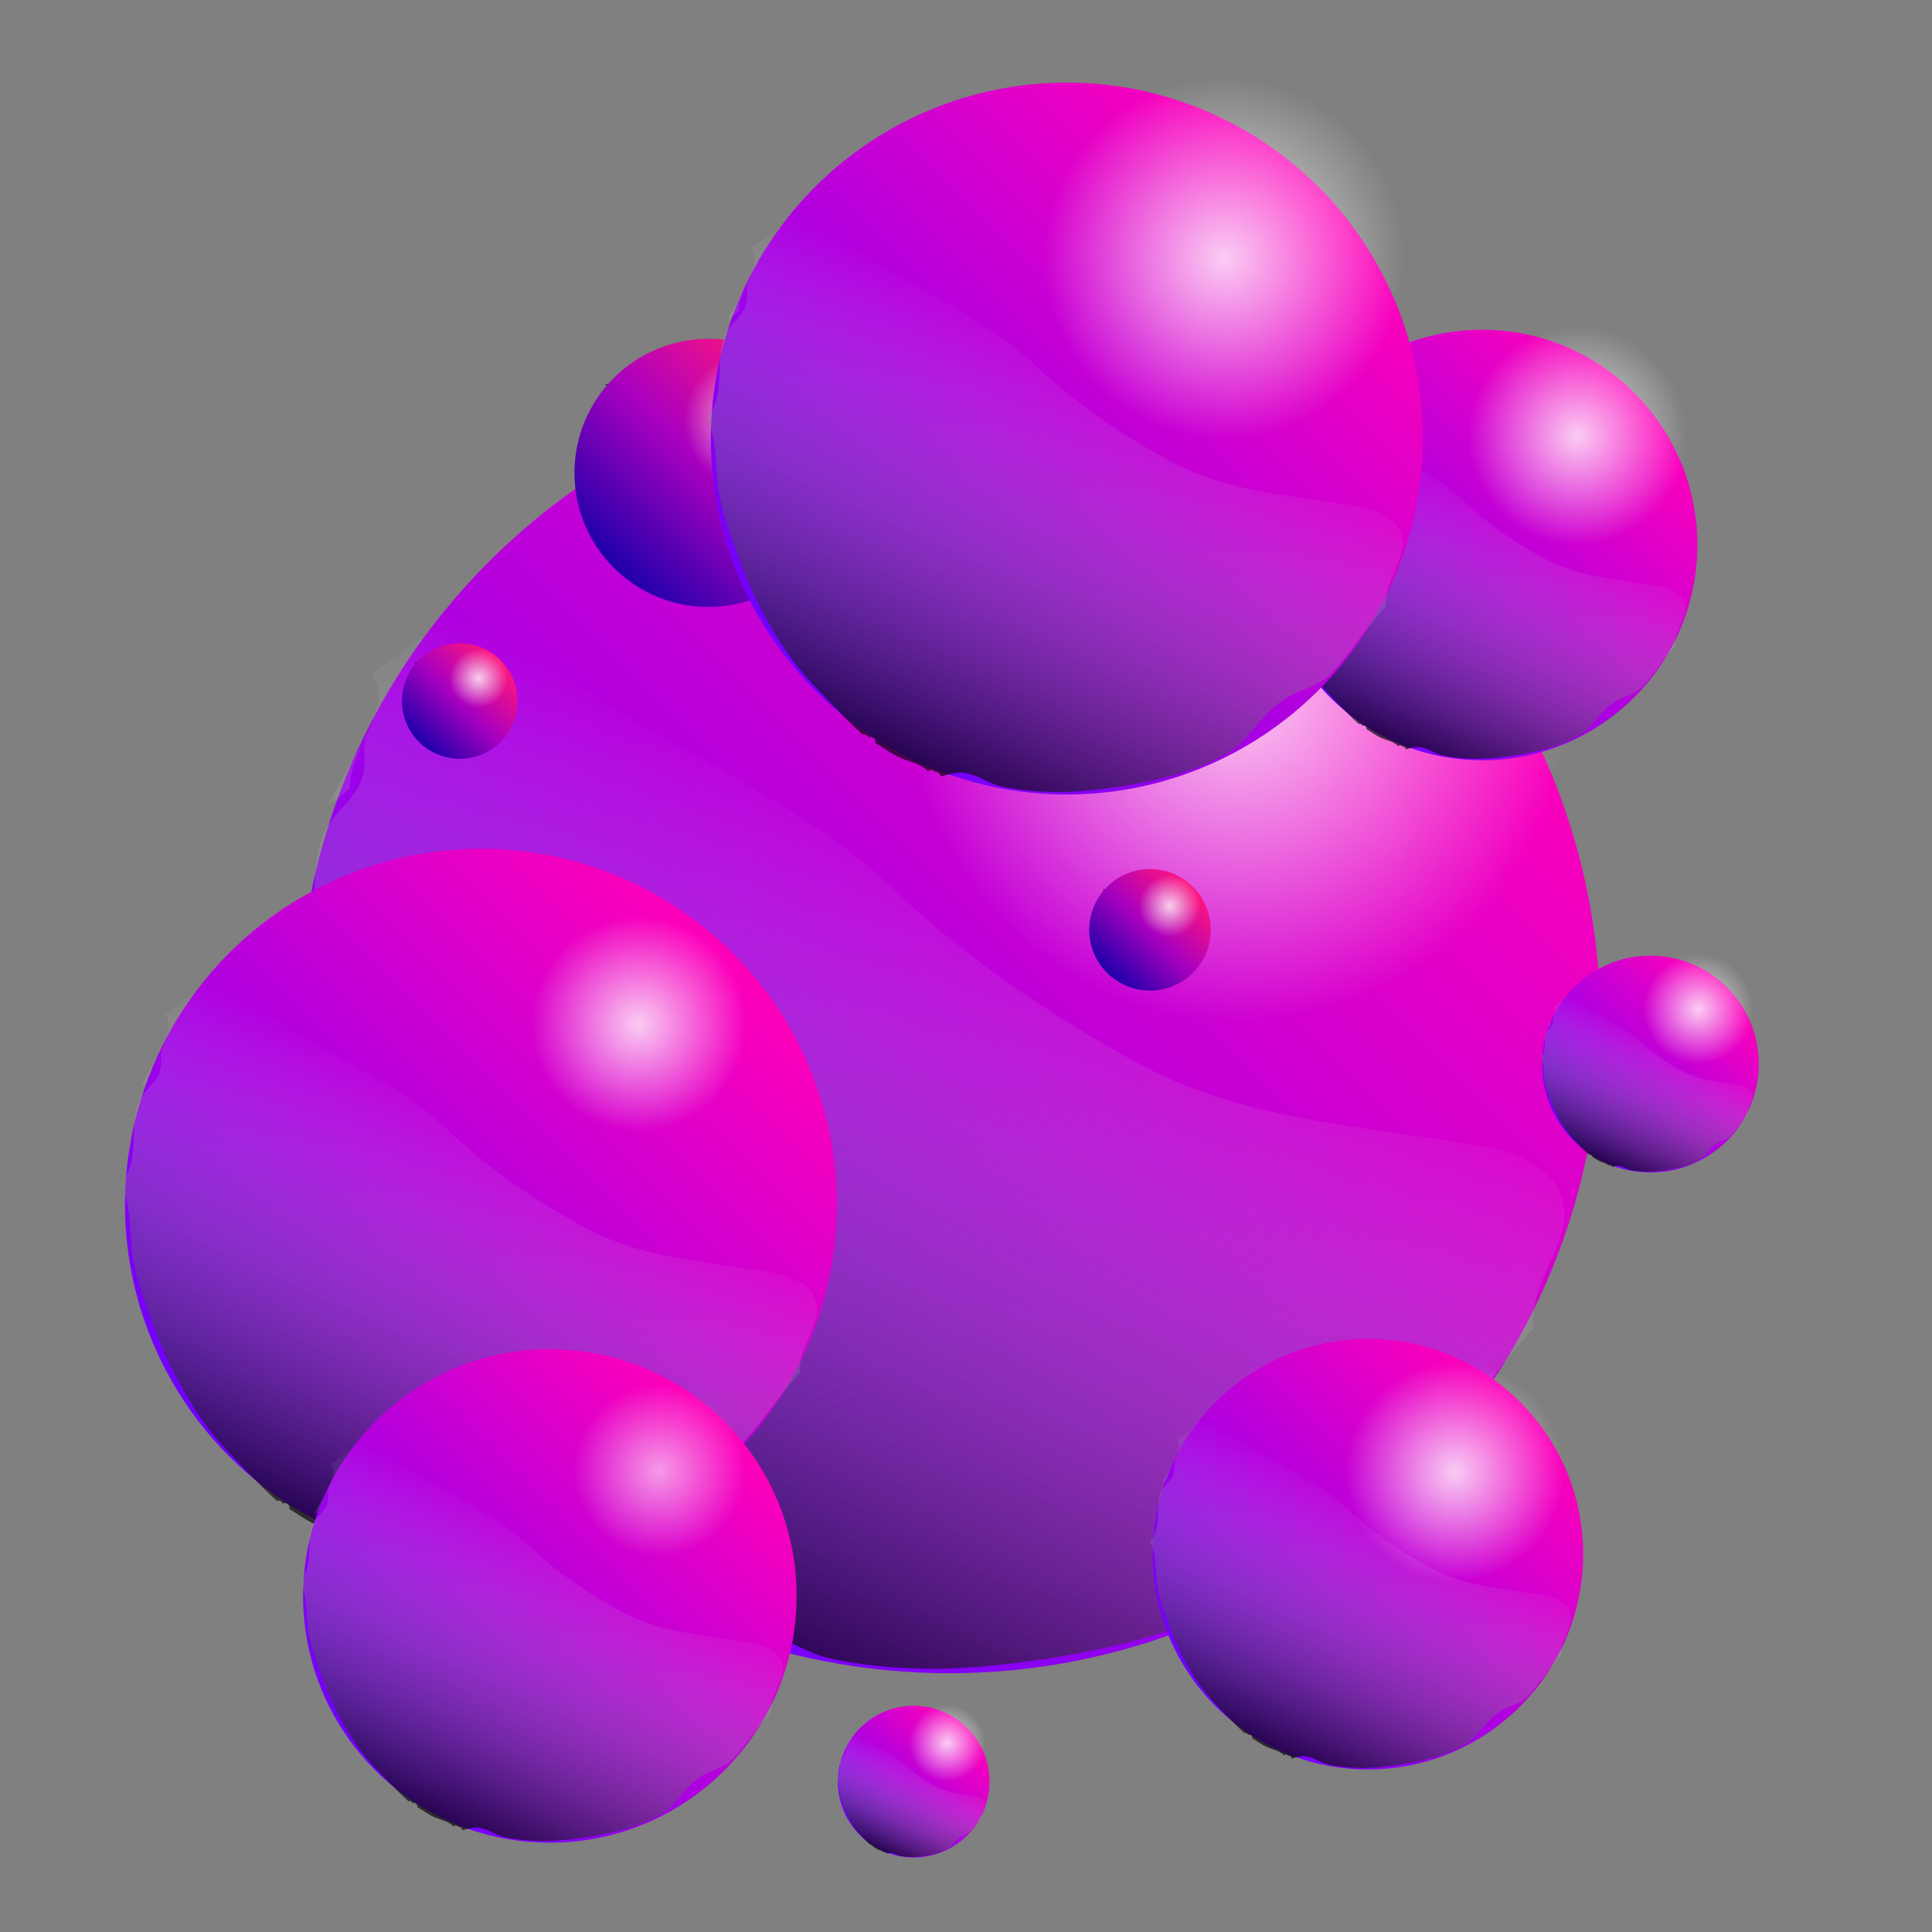 <?xml version="1.0" encoding="utf-8"?>
<!-- Generator: Adobe Illustrator 16.0.3, SVG Export Plug-In . SVG Version: 6.00 Build 0)  -->
<!DOCTYPE svg PUBLIC "-//W3C//DTD SVG 1.1//EN" "http://www.w3.org/Graphics/SVG/1.1/DTD/svg11.dtd">
<svg version="1.1" id="Capa_1" xmlns="http://www.w3.org/2000/svg" xmlns:xlink="http://www.w3.org/1999/xlink" x="0px" y="0px"
	 width="2016px" height="2016px" viewBox="0 0 2016 2016" enable-background="new 0 0 2016 2016" xml:space="preserve">
<rect x="0" y="0" width="2016" height="2016" fill="#808080" stroke="none"/>
<g>
	
		<linearGradient id="SVGID_1_" gradientUnits="userSpaceOnUse" x1="824.911" y1="906.292" x2="2183.816" y2="906.292" gradientTransform="matrix(0.707 -0.707 0.707 0.707 -713.946 1489.427)">
		<stop  offset="0" style="stop-color:#6F00FF"/>
		<stop  offset="1" style="stop-color:#FF00B9"/>
	</linearGradient>
	<path fill="url(#SVGID_1_)" d="M1471.089,586.08c265.341,265.343,265.345,695.548,0.002,960.891
		c-265.344,265.346-695.551,265.339-960.893,0c-265.339-265.343-265.342-695.545,0-960.891
		C775.544,320.739,1205.747,320.739,1471.089,586.08z"/>
	
		<radialGradient id="SVGID_2_" cx="1961.499" cy="875.686" r="345.297" gradientTransform="matrix(0.707 -0.707 0.707 0.707 -713.946 1489.427)" gradientUnits="userSpaceOnUse">
		<stop  offset="0" style="stop-color:#FFFFFF;stop-opacity:0.8"/>
		<stop  offset="1" style="stop-color:#FFFFFF;stop-opacity:0"/>
	</radialGradient>
	<path fill="url(#SVGID_2_)" d="M1536.407,477.479c134.848,134.846,134.846,353.479,0,488.324
		c-134.843,134.845-353.477,134.845-488.323,0c-134.846-134.847-134.844-353.48,0-488.324
		C1182.929,342.632,1401.563,342.632,1536.407,477.479z"/>
	
		<linearGradient id="SVGID_3_" gradientUnits="userSpaceOnUse" x1="1369.924" y1="222.229" x2="618.023" y2="656.339" gradientTransform="matrix(0.815 -0.58 0.58 0.815 -800.225 1244.098)">
		<stop  offset="0" style="stop-color:#FFFFFF;stop-opacity:0"/>
		<stop  offset="1" style="stop-color:#000000;stop-opacity:0.7"/>
	</linearGradient>
	<path fill="url(#SVGID_3_)" d="M365.124,822.369c-0.36-15.575,6.621-31.814,13.888-47.871l-37.361,65.873
		C350.117,835.452,358.258,828.938,365.124,822.369z"/>
	
		<linearGradient id="SVGID_4_" gradientUnits="userSpaceOnUse" x1="1705.603" y1="803.636" x2="953.696" y2="1237.75" gradientTransform="matrix(0.815 -0.58 0.58 0.815 -800.225 1244.098)">
		<stop  offset="0" style="stop-color:#FFFFFF;stop-opacity:0"/>
		<stop  offset="1" style="stop-color:#000000;stop-opacity:0.7"/>
	</linearGradient>
	<path fill="url(#SVGID_4_)" d="M1506.276,1189.664c-112.425-17.251-219.347-26.042-318.154-79.992
		c-95.164-51.952-181.833-110.965-258.492-184.241c-79.658-76.138-175.005-118.153-271.114-175.242
		c-73.33-43.557-123.4-93.594-215.653-107.278c1.72,5.439,5.819,8.319,7.492,13.902c-20.085,15.891-42.269,30.618-62.336,46.529
		c12.229,17.669,5.66,37.964-3.524,58.945c-0.877,1.66-1.589,3.282-2.16,4.875c-1.096,2.437-2.209,4.886-3.323,7.337l2.313-4.077
		c-3.625,14.314,2.721,26.774-4.815,45.332c-8.835,21.758-32.109,34.053-40.818,58.733c-16.088,45.601,5.489,110.261-33.034,152.445
		c21.749,37.927,16.594,98.84,23.371,140.036c7.111,43.208,23.391,84.945,39.542,129.79c29.592,82.141,79.784,175.974,144.326,243.1
		c23.43,24.366,55.633,59.42,91.039,91.793c4.639-1.762,9.625,1.325,11.35,5.609c6.674-3.873,14.827,3.387,12.895,10.236
		c16.742,9.914,32.337,22.025,50.337,29.491c16.014,6.647,34.626,10.001,47.763,22.043c0.999,0.914,1.699,1.9,2.153,2.904
		c0.118-0.132,0.228-0.265,0.357-0.395c4.481-4.485,10.319-2.624,13.27,1.297c5.188-0.988,10.404,3.578,10.665,8.701
		c13.609-3.051,28.292-8.807,43.208-7.171c28.02,3.08,44.473,19.199,70.549,25.492c38.197,9.217,93.452,13.069,134.021,10.947
		c99.511-5.196,275.883-34.613,335.859-103.469c26.791-30.751,42.191-53.664,76.821-75.887
		c24.711-15.854,62.439-21.57,86.501-47.607c35.698-38.633,64.968-86.328,103.29-127.528
		c-6.263-40.955,37.685-91.768,32.154-126.359C1622.909,1202.271,1549.244,1196.263,1506.276,1189.664z"/>
</g>
<linearGradient id="SVGID_5_" gradientUnits="userSpaceOnUse" x1="1315.156" y1="554.688" x2="1764.368" y2="554.688" gradientTransform="matrix(0.707 -0.707 0.707 0.707 65.585 1265.254)">
	<stop  offset="0" style="stop-color:#6F00FF"/>
	<stop  offset="1" style="stop-color:#FF00B9"/>
</linearGradient>
<circle fill="url(#SVGID_5_)" cx="1546.584" cy="568.7" r="224.606"/>
<radialGradient id="SVGID_6_" cx="1690.877" cy="544.569" r="114.144" gradientTransform="matrix(0.707 -0.707 0.707 0.707 65.585 1265.254)" gradientUnits="userSpaceOnUse">
	<stop  offset="0" style="stop-color:#FFFFFF;stop-opacity:0.8"/>
	<stop  offset="1" style="stop-color:#FFFFFF;stop-opacity:0"/>
</radialGradient>
<circle fill="url(#SVGID_6_)" cx="1646.284" cy="454.692" r="114.145"/>
<linearGradient id="SVGID_7_" gradientUnits="userSpaceOnUse" x1="1475.115" y1="318.847" x2="1226.562" y2="462.349" gradientTransform="matrix(0.815 -0.58 0.58 0.815 -20.694 1019.925)">
	<stop  offset="0" style="stop-color:#FFFFFF;stop-opacity:0"/>
	<stop  offset="1" style="stop-color:#000000;stop-opacity:0.7"/>
</linearGradient>
<path fill="url(#SVGID_7_)" d="M1339.806,487.99c-0.118-5.149,2.189-10.517,4.592-15.825l-12.351,21.775
	C1334.846,492.314,1337.537,490.161,1339.806,487.99z"/>
<linearGradient id="SVGID_8_" gradientUnits="userSpaceOnUse" x1="1586.08" y1="511.041" x2="1337.523" y2="654.546" gradientTransform="matrix(0.815 -0.58 0.58 0.815 -20.694 1019.925)">
	<stop  offset="0" style="stop-color:#FFFFFF;stop-opacity:0"/>
	<stop  offset="1" style="stop-color:#000000;stop-opacity:0.7"/>
</linearGradient>
<path fill="url(#SVGID_8_)" d="M1717.035,609.407c-37.164-5.703-72.509-8.609-105.172-26.443
	c-31.457-17.175-60.108-36.683-85.449-60.905c-26.332-25.169-57.852-39.057-89.622-57.929c-24.24-14.398-40.792-30.94-71.288-35.463
	c0.568,1.796,1.925,2.75,2.479,4.595c-6.641,5.253-13.975,10.121-20.608,15.381c4.044,5.84,1.872,12.549-1.163,19.485
	c-0.291,0.549-0.526,1.084-0.715,1.611c-0.363,0.807-0.73,1.616-1.099,2.426l0.765-1.348c-1.198,4.731,0.899,8.851-1.592,14.985
	c-2.922,7.192-10.615,11.257-13.494,19.415c-5.318,15.075,1.815,36.45-10.92,50.394c7.19,12.537,5.486,32.674,7.727,46.292
	c2.351,14.283,7.731,28.081,13.072,42.905c9.781,27.153,26.372,58.172,47.709,80.36c7.744,8.056,18.391,19.643,30.095,30.344
	c1.533-0.582,3.182,0.439,3.751,1.855c2.207-1.281,4.901,1.12,4.263,3.384c5.534,3.276,10.69,7.28,16.641,9.749
	c5.294,2.197,11.446,3.305,15.788,7.287c0.331,0.303,0.563,0.628,0.712,0.96c0.039-0.043,0.075-0.088,0.118-0.13
	c1.482-1.483,3.412-0.867,4.387,0.429c1.716-0.326,3.44,1.182,3.526,2.876c4.499-1.009,9.353-2.913,14.283-2.371
	c9.262,1.018,14.7,6.347,23.32,8.426c12.628,3.047,30.894,4.32,44.305,3.62c32.894-1.719,91.197-11.442,111.024-34.202
	c8.855-10.168,13.946-17.742,25.395-25.087c8.169-5.241,20.64-7.129,28.594-15.737c11.802-12.771,21.477-28.539,34.145-42.157
	c-2.07-13.54,12.459-30.336,10.63-41.771C1755.59,613.573,1731.24,611.587,1717.035,609.407z"/>
<g>
	<path fill="none" stroke="#000000" stroke-miterlimit="10" d="M632.18,400.578c3.074,3.074,6.046,6.248,8.967,9.466"/>
	
		<linearGradient id="SVGID_9_" gradientUnits="userSpaceOnUse" x1="598.563" y1="492.853" x2="878.403" y2="492.853" gradientTransform="matrix(0.707 -0.707 0.707 0.707 -131.325 667.126)">
		<stop  offset="0" style="stop-color:#1F00AA"/>
		<stop  offset="0.503" style="stop-color:#A900BF"/>
		<stop  offset="1" style="stop-color:#FF157D"/>
	</linearGradient>
	<circle fill="url(#SVGID_9_)" cx="739.359" cy="493.439" r="139.92"/>
	
		<radialGradient id="SVGID_10_" cx="809.59" cy="486.549" r="71.107" gradientTransform="matrix(0.707 -0.707 0.707 0.707 -131.325 667.126)" gradientUnits="userSpaceOnUse">
		<stop  offset="0" style="stop-color:#FFFFFF;stop-opacity:0.8"/>
		<stop  offset="1" style="stop-color:#FFFFFF;stop-opacity:0"/>
	</radialGradient>
	<circle fill="url(#SVGID_10_)" cx="785.182" cy="438.701" r="71.107"/>
</g>
<g>
	
		<linearGradient id="SVGID_11_" gradientUnits="userSpaceOnUse" x1="1605.691" y1="1103.293" x2="1831.875" y2="1103.293" gradientTransform="matrix(0.707 -0.707 0.707 0.707 -273.291 1545.566)">
		<stop  offset="0" style="stop-color:#6F00FF"/>
		<stop  offset="1" style="stop-color:#FF00B9"/>
	</linearGradient>
	<circle fill="url(#SVGID_11_)" cx="1722.218" cy="1110.349" r="113.092"/>
	
		<radialGradient id="SVGID_12_" cx="1794.871" cy="1098.199" r="57.473" gradientTransform="matrix(0.707 -0.707 0.707 0.707 -273.291 1545.566)" gradientUnits="userSpaceOnUse">
		<stop  offset="0" style="stop-color:#FFFFFF;stop-opacity:0.8"/>
		<stop  offset="1" style="stop-color:#FFFFFF;stop-opacity:0"/>
	</radialGradient>
	<circle fill="url(#SVGID_12_)" cx="1772.418" cy="1052.944" r="57.473"/>
	
		<linearGradient id="SVGID_13_" gradientUnits="userSpaceOnUse" x1="1774.503" y1="940.149" x2="1649.348" y2="1012.408" gradientTransform="matrix(0.815 -0.58 0.58 0.815 -359.57 1300.237)">
		<stop  offset="0" style="stop-color:#FFFFFF;stop-opacity:0"/>
		<stop  offset="1" style="stop-color:#000000;stop-opacity:0.7"/>
	</linearGradient>
	<path fill="url(#SVGID_13_)" d="M1618.103,1069.711c-0.06-2.593,1.103-5.296,2.313-7.969l-6.219,10.965
		C1615.606,1071.888,1616.961,1070.804,1618.103,1069.711z"/>
	
		<linearGradient id="SVGID_14_" gradientUnits="userSpaceOnUse" x1="1830.374" y1="1036.922" x2="1705.223" y2="1109.178" gradientTransform="matrix(0.815 -0.58 0.58 0.815 -359.57 1300.237)">
		<stop  offset="0" style="stop-color:#FFFFFF;stop-opacity:0"/>
		<stop  offset="1" style="stop-color:#000000;stop-opacity:0.7"/>
	</linearGradient>
	<path fill="url(#SVGID_14_)" d="M1808.043,1130.845c-18.713-2.871-36.51-4.334-52.956-13.313
		c-15.838-8.648-30.265-18.471-43.024-30.666c-13.259-12.673-29.129-19.666-45.127-29.169
		c-12.204-7.249-20.538-15.579-35.894-17.855c0.286,0.903,0.97,1.385,1.249,2.313c-3.344,2.645-7.037,5.096-10.377,7.744
		c2.036,2.941,0.942,6.319-0.586,9.811c-0.146,0.276-0.265,0.547-0.359,0.812c-0.184,0.406-0.369,0.813-0.554,1.222l0.384-0.678
		c-0.603,2.382,0.454,4.456-0.801,7.545c-1.471,3.621-5.345,5.668-6.793,9.775c-2.678,7.59,0.914,18.353-5.499,25.373
		c3.62,6.313,2.763,16.452,3.89,23.309c1.184,7.193,3.894,14.14,6.583,21.604c4.925,13.672,13.277,29.29,24.021,40.462
		c3.899,4.057,9.26,9.891,15.153,15.279c0.771-0.293,1.602,0.222,1.889,0.935c1.111-0.646,2.468,0.563,2.146,1.704
		c2.786,1.648,5.382,3.664,8.379,4.908c2.666,1.105,5.763,1.664,7.948,3.669c0.167,0.151,0.283,0.315,0.359,0.482
		c0.02-0.021,0.037-0.044,0.059-0.065c0.747-0.747,1.718-0.437,2.209,0.217c0.864-0.165,1.733,0.595,1.775,1.448
		c2.266-0.508,4.709-1.467,7.192-1.195c4.663,0.515,7.402,3.196,11.742,4.244c6.358,1.533,15.556,2.175,22.309,1.821
		c16.563-0.865,45.918-5.761,55.901-17.22c4.459-5.12,7.022-8.934,12.786-12.633c4.113-2.638,10.392-3.59,14.397-7.924
		c5.943-6.431,10.814-14.369,17.192-21.226c-1.043-6.818,6.273-15.275,5.352-21.032
		C1827.455,1132.943,1815.195,1131.942,1808.043,1130.845z"/>
</g>
<linearGradient id="SVGID_15_" gradientUnits="userSpaceOnUse" x1="1532.837" y1="1377.06" x2="1284.284" y2="1520.562" gradientTransform="matrix(0.815 -0.58 0.58 0.815 -800.225 1244.098)">
	<stop  offset="0" style="stop-color:#FFFFFF;stop-opacity:0"/>
	<stop  offset="1" style="stop-color:#000000;stop-opacity:0.7"/>
</linearGradient>
<path fill="url(#SVGID_15_)" d="M1220.642,1541.053c-0.119-5.148,2.188-10.517,4.591-15.824l-12.351,21.775
	C1215.681,1545.378,1218.372,1543.225,1220.642,1541.053z"/>
<g>
	
		<linearGradient id="SVGID_16_" gradientUnits="userSpaceOnUse" x1="1195.992" y1="1607.751" x2="1645.204" y2="1607.751" gradientTransform="matrix(0.707 -0.707 0.707 0.707 -713.946 1489.427)">
		<stop  offset="0" style="stop-color:#6F00FF"/>
		<stop  offset="1" style="stop-color:#FF00B9"/>
	</linearGradient>
	<circle fill="url(#SVGID_16_)" cx="1427.419" cy="1621.764" r="224.606"/>
	
		<radialGradient id="SVGID_17_" cx="1545.543" cy="1611.57" r="114.145" gradientTransform="matrix(0.707 -0.707 0.707 0.707 -713.946 1489.427)" gradientUnits="userSpaceOnUse">
		<stop  offset="0" style="stop-color:#FFFFFF;stop-opacity:0.8"/>
		<stop  offset="1" style="stop-color:#FFFFFF;stop-opacity:0"/>
	</radialGradient>
	<circle fill="url(#SVGID_17_)" cx="1518.469" cy="1536.116" r="114.145"/>
	
		<linearGradient id="SVGID_18_" gradientUnits="userSpaceOnUse" x1="1643.803" y1="1569.254" x2="1395.245" y2="1712.759" gradientTransform="matrix(0.815 -0.58 0.58 0.815 -800.225 1244.098)">
		<stop  offset="0" style="stop-color:#FFFFFF;stop-opacity:0"/>
		<stop  offset="1" style="stop-color:#000000;stop-opacity:0.7"/>
	</linearGradient>
	<path fill="url(#SVGID_18_)" d="M1597.871,1662.47c-37.164-5.703-72.509-8.609-105.172-26.443
		c-31.458-17.174-60.108-36.682-85.449-60.904c-26.332-25.169-57.852-39.058-89.622-57.93
		c-24.24-14.398-40.792-30.939-71.288-35.463c0.568,1.798,1.924,2.75,2.477,4.596c-6.64,5.253-13.973,10.121-20.606,15.381
		c4.043,5.841,1.871,12.55-1.165,19.485c-0.29,0.549-0.525,1.085-0.714,1.611c-0.362,0.806-0.73,1.615-1.099,2.426l0.765-1.348
		c-1.198,4.731,0.899,8.851-1.592,14.985c-2.921,7.192-10.614,11.257-13.493,19.415c-5.318,15.074,1.814,36.449-10.92,50.394
		c7.189,12.538,5.485,32.674,7.726,46.292c2.351,14.283,7.732,28.08,13.071,42.904c9.782,27.153,26.374,58.172,47.71,80.361
		c7.745,8.055,18.391,19.643,30.095,30.344c1.533-0.582,3.182,0.438,3.752,1.854c2.206-1.28,4.901,1.119,4.263,3.384
		c5.534,3.277,10.689,7.281,16.64,9.749c5.294,2.197,11.446,3.306,15.789,7.286c0.33,0.303,0.562,0.629,0.712,0.961
		c0.039-0.044,0.075-0.088,0.118-0.131c1.481-1.482,3.411-0.867,4.387,0.429c1.715-0.326,3.439,1.183,3.525,2.877
		c4.499-1.009,9.353-2.912,14.283-2.371c9.263,1.019,14.701,6.347,23.321,8.427c12.627,3.047,30.893,4.32,44.304,3.619
		c32.895-1.718,91.198-11.442,111.024-34.203c8.856-10.166,13.947-17.74,25.395-25.086c8.169-5.241,20.641-7.131,28.595-15.738
		c11.801-12.771,21.477-28.537,34.145-42.156c-2.07-13.539,12.457-30.336,10.629-41.771
		C1636.427,1666.637,1612.075,1664.65,1597.871,1662.47z"/>
</g>
<g>
	<path fill="none" stroke="#000000" stroke-miterlimit="10" d="M433.58,691.488c1.325,1.324,2.605,2.691,3.864,4.078"/>
	
		<linearGradient id="SVGID_19_" gradientUnits="userSpaceOnUse" x1="844.662" y1="775.154" x2="965.234" y2="775.154" gradientTransform="matrix(0.707 -0.707 0.707 0.707 -708.252 823.276)">
		<stop  offset="0" style="stop-color:#1F00AA"/>
		<stop  offset="0.503" style="stop-color:#A900BF"/>
		<stop  offset="1" style="stop-color:#FF157D"/>
	</linearGradient>
	<circle fill="url(#SVGID_19_)" cx="479.759" cy="731.498" r="60.286"/>
	
		<radialGradient id="SVGID_20_" cx="935.585" cy="772.439" r="30.638" gradientTransform="matrix(0.707 -0.707 0.707 0.707 -708.252 823.276)" gradientUnits="userSpaceOnUse">
		<stop  offset="0" style="stop-color:#FFFFFF;stop-opacity:0.8"/>
		<stop  offset="1" style="stop-color:#FFFFFF;stop-opacity:0"/>
	</radialGradient>
	<circle fill="url(#SVGID_20_)" cx="499.503" cy="707.914" r="30.638"/>
</g>
<g>
	<path fill="none" stroke="#000000" stroke-miterlimit="10" d="M1151.414,928.17c1.393,1.394,2.74,2.832,4.064,4.291"/>
	
		<linearGradient id="SVGID_21_" gradientUnits="userSpaceOnUse" x1="1181.982" y1="1453.266" x2="1308.818" y2="1453.266" gradientTransform="matrix(0.707 -0.707 0.707 0.707 -708.252 823.276)">
		<stop  offset="0" style="stop-color:#1F00AA"/>
		<stop  offset="0.503" style="stop-color:#A900BF"/>
		<stop  offset="1" style="stop-color:#FF157D"/>
	</linearGradient>
	<circle fill="url(#SVGID_21_)" cx="1199.992" cy="970.259" r="63.418"/>
	
		<radialGradient id="SVGID_22_" cx="1277.629" cy="1450.409" r="32.228" gradientTransform="matrix(0.707 -0.707 0.707 0.707 -708.252 823.276)" gradientUnits="userSpaceOnUse">
		<stop  offset="0" style="stop-color:#FFFFFF;stop-opacity:0.8"/>
		<stop  offset="1" style="stop-color:#FFFFFF;stop-opacity:0"/>
	</radialGradient>
	<circle fill="url(#SVGID_22_)" cx="1220.762" cy="945.45" r="32.229"/>
</g>
<g>
	
		<linearGradient id="SVGID_23_" gradientUnits="userSpaceOnUse" x1="1650.126" y1="562.368" x2="2392.988" y2="562.368" gradientTransform="matrix(0.707 -0.707 0.707 0.707 -713.946 1489.427)">
		<stop  offset="0" style="stop-color:#6F00FF"/>
		<stop  offset="1" style="stop-color:#FF00B9"/>
	</linearGradient>
	<circle fill="url(#SVGID_23_)" cx="1113.164" cy="457.624" r="371.431"/>
	
		<radialGradient id="SVGID_24_" cx="2271.455" cy="545.638" r="188.761" gradientTransform="matrix(0.707 -0.707 0.707 0.707 -713.946 1489.427)" gradientUnits="userSpaceOnUse">
		<stop  offset="0" style="stop-color:#FFFFFF;stop-opacity:0.8"/>
		<stop  offset="1" style="stop-color:#FFFFFF;stop-opacity:0"/>
	</radialGradient>
	<circle fill="url(#SVGID_24_)" cx="1278.039" cy="269.089" r="188.761"/>
	
		<linearGradient id="SVGID_25_" gradientUnits="userSpaceOnUse" x1="1909.896" y1="101.247" x2="1498.865" y2="338.556" gradientTransform="matrix(0.815 -0.58 0.58 0.815 -800.225 1244.098)">
		<stop  offset="0" style="stop-color:#FFFFFF;stop-opacity:0"/>
		<stop  offset="1" style="stop-color:#000000;stop-opacity:0.7"/>
	</linearGradient>
	<path fill="url(#SVGID_25_)" d="M771.216,324.153c-0.197-8.514,3.619-17.392,7.592-26.169l-20.424,36.01
		C763.012,331.305,767.463,327.744,771.216,324.153z"/>
	
		<linearGradient id="SVGID_26_" gradientUnits="userSpaceOnUse" x1="2093.401" y1="419.08" x2="1682.361" y2="656.394" gradientTransform="matrix(0.815 -0.58 0.58 0.815 -800.225 1244.098)">
		<stop  offset="0" style="stop-color:#FFFFFF;stop-opacity:0"/>
		<stop  offset="1" style="stop-color:#000000;stop-opacity:0.7"/>
	</linearGradient>
	<path fill="url(#SVGID_26_)" d="M1395.041,524.94c-61.458-9.431-119.908-14.237-173.923-43.729
		c-52.022-28.4-99.401-60.66-141.308-100.717c-43.546-41.622-95.669-64.59-148.208-95.798
		c-40.086-23.811-67.458-51.165-117.889-58.645c0.94,2.973,3.181,4.547,4.095,7.6c-10.98,8.687-23.106,16.737-34.077,25.436
		c6.686,9.659,3.094,20.753-1.927,32.223c-0.479,0.907-0.869,1.794-1.181,2.665c-0.599,1.332-1.208,2.671-1.817,4.011l1.265-2.229
		c-1.981,7.825,1.487,14.636-2.632,24.781c-4.83,11.894-17.553,18.616-22.313,32.107c-8.795,24.928,3,60.276-18.059,83.336
		c11.889,20.734,9.071,54.033,12.776,76.553c3.887,23.62,12.787,46.436,21.616,70.951c16.177,44.903,43.615,96.199,78.898,132.894
		c12.808,13.32,30.413,32.483,49.768,50.179c2.536-0.962,5.262,0.725,6.205,3.067c3.648-2.117,8.105,1.851,7.049,5.596
		c9.152,5.42,17.677,12.041,27.517,16.122c8.754,3.634,18.929,5.467,26.11,12.049c0.546,0.5,0.929,1.04,1.177,1.589
		c0.064-0.073,0.125-0.146,0.195-0.216c2.45-2.452,5.641-1.434,7.254,0.709c2.836-0.54,5.688,1.956,5.83,4.757
		c7.439-1.668,15.466-4.815,23.62-3.921c15.317,1.685,24.312,10.496,38.566,13.936c20.881,5.039,51.087,7.145,73.265,5.985
		c54.398-2.841,150.814-18.922,183.602-56.562c14.646-16.812,23.064-29.337,41.995-41.484c13.509-8.667,34.134-11.792,47.287-26.026
		c19.515-21.119,35.516-47.192,56.465-69.714c-3.424-22.39,20.601-50.167,17.577-69.076
		C1458.8,531.831,1418.53,528.546,1395.041,524.94z"/>
</g>
<linearGradient id="SVGID_27_" gradientUnits="userSpaceOnUse" x1="948.37" y1="398.402" x2="537.332" y2="635.715" gradientTransform="matrix(0.815 -0.58 0.58 0.815 -800.225 1244.098)">
	<stop  offset="0" style="stop-color:#FFFFFF;stop-opacity:0"/>
	<stop  offset="1" style="stop-color:#000000;stop-opacity:0.7"/>
</linearGradient>
<path fill="url(#SVGID_27_)" d="M159.887,1123.599c-0.197-8.515,3.619-17.393,7.592-26.17l-20.424,36.011
	C151.683,1130.751,156.134,1127.189,159.887,1123.599z"/>
<g>
	
		<linearGradient id="SVGID_28_" gradientUnits="userSpaceOnUse" x1="652.558" y1="695.387" x2="1395.42" y2="695.387" gradientTransform="matrix(0.707 -0.707 0.707 0.707 -713.946 1489.427)">
		<stop  offset="0" style="stop-color:#6F00FF"/>
		<stop  offset="1" style="stop-color:#FF00B9"/>
	</linearGradient>
	<circle fill="url(#SVGID_28_)" cx="501.835" cy="1257.07" r="371.431"/>
	
		<radialGradient id="SVGID_29_" cx="1273.889" cy="678.655" r="112.344" gradientTransform="matrix(0.707 -0.707 0.707 0.707 -713.946 1489.427)" gradientUnits="userSpaceOnUse">
		<stop  offset="0" style="stop-color:#FFFFFF;stop-opacity:0.8"/>
		<stop  offset="1" style="stop-color:#FFFFFF;stop-opacity:0"/>
	</radialGradient>
	<circle fill="url(#SVGID_29_)" cx="666.709" cy="1068.533" r="112.344"/>
	
		<linearGradient id="SVGID_30_" gradientUnits="userSpaceOnUse" x1="1131.873" y1="716.235" x2="720.833" y2="953.549" gradientTransform="matrix(0.815 -0.58 0.58 0.815 -800.225 1244.098)">
		<stop  offset="0" style="stop-color:#FFFFFF;stop-opacity:0"/>
		<stop  offset="1" style="stop-color:#000000;stop-opacity:0.7"/>
	</linearGradient>
	<path fill="url(#SVGID_30_)" d="M783.712,1324.385c-61.458-9.431-119.908-14.236-173.923-43.729
		c-52.022-28.4-99.401-60.66-141.308-100.718c-43.546-41.622-95.669-64.59-148.208-95.799
		c-40.086-23.811-67.458-51.164-117.889-58.645c0.94,2.973,3.181,4.547,4.095,7.6c-10.98,8.688-23.106,16.737-34.077,25.436
		c6.686,9.659,3.094,20.754-1.927,32.223c-0.479,0.908-0.869,1.795-1.181,2.665c-0.599,1.332-1.208,2.671-1.817,4.011l1.265-2.229
		c-1.981,7.825,1.487,14.637-2.632,24.781c-4.83,11.895-17.553,18.616-22.313,32.107c-8.795,24.929,3,60.276-18.059,83.336
		c11.889,20.733,9.071,54.032,12.776,76.553c3.887,23.62,12.787,46.437,21.616,70.951c16.177,44.903,43.615,96.198,78.898,132.894
		c12.808,13.32,30.413,32.482,49.768,50.18c2.536-0.963,5.262,0.725,6.205,3.066c3.648-2.117,8.105,1.852,7.049,5.596
		c9.152,5.42,17.677,12.041,27.517,16.122c8.754,3.634,18.929,5.467,26.11,12.05c0.546,0.5,0.929,1.039,1.177,1.588
		c0.064-0.072,0.125-0.145,0.195-0.216c2.45-2.452,5.641-1.435,7.254,0.709c2.836-0.54,5.688,1.956,5.83,4.757
		c7.439-1.668,15.466-4.814,23.62-3.92c15.317,1.684,24.312,10.495,38.566,13.936c20.881,5.038,51.087,7.145,73.265,5.984
		c54.398-2.841,150.814-18.922,183.602-56.563c14.646-16.811,23.064-29.336,41.995-41.484c13.509-8.667,34.134-11.792,47.287-26.025
		c19.515-21.119,35.516-47.192,56.465-69.715c-3.424-22.389,20.6-50.166,17.577-69.076
		C847.471,1331.276,807.201,1327.992,783.712,1324.385z"/>
</g>
<linearGradient id="SVGID_31_" gradientUnits="userSpaceOnUse" x1="802.64" y1="885.316" x2="517.694" y2="1049.83" gradientTransform="matrix(0.815 -0.58 0.58 0.815 -800.225 1244.098)">
	<stop  offset="0" style="stop-color:#FFFFFF;stop-opacity:0"/>
	<stop  offset="1" style="stop-color:#000000;stop-opacity:0.7"/>
</linearGradient>
<path fill="url(#SVGID_31_)" d="M336.725,1572.794c-0.137-5.902,2.509-12.057,5.263-18.142l-14.159,24.964
	C331.038,1577.752,334.123,1575.283,336.725,1572.794z"/>
<g>
	
		<linearGradient id="SVGID_32_" gradientUnits="userSpaceOnUse" x1="528.691" y1="1034.936" x2="1043.674" y2="1034.936" gradientTransform="matrix(0.707 -0.707 0.707 0.707 -713.946 1489.427)">
		<stop  offset="0" style="stop-color:#6F00FF"/>
		<stop  offset="1" style="stop-color:#FF00B9"/>
	</linearGradient>
	<circle fill="url(#SVGID_32_)" cx="573.778" cy="1665.322" r="257.491"/>
	
		<radialGradient id="SVGID_33_" cx="959.422" cy="1023.338" r="130.857" gradientTransform="matrix(0.707 -0.707 0.707 0.707 -713.946 1489.427)" gradientUnits="userSpaceOnUse">
		<stop  offset="0" style="stop-color:#FFFFFF;stop-opacity:0.6"/>
		<stop  offset="0.686" style="stop-color:#FFFFFF;stop-opacity:0"/>
	</radialGradient>
	<circle fill="url(#SVGID_33_)" cx="688.076" cy="1534.622" r="130.857"/>
	
		<linearGradient id="SVGID_34_" gradientUnits="userSpaceOnUse" x1="929.852" y1="1105.65" x2="644.903" y2="1270.166" gradientTransform="matrix(0.815 -0.58 0.58 0.815 -800.225 1244.098)">
		<stop  offset="0" style="stop-color:#FFFFFF;stop-opacity:0"/>
		<stop  offset="1" style="stop-color:#000000;stop-opacity:0.7"/>
	</linearGradient>
	<path fill="url(#SVGID_34_)" d="M769.187,1711.988c-42.605-6.538-83.125-9.87-120.57-30.315
		c-36.064-19.688-68.91-42.052-97.96-69.821c-30.188-28.854-66.322-44.776-102.744-66.411c-27.79-16.507-46.765-35.47-81.726-40.655
		c0.651,2.061,2.205,3.152,2.839,5.269c-7.612,6.021-16.019,11.603-23.624,17.633c4.635,6.695,2.145,14.387-1.335,22.338
		c-0.333,0.629-0.602,1.244-0.818,1.847c-0.416,0.924-0.838,1.853-1.26,2.781l0.877-1.545c-1.374,5.425,1.031,10.147-1.825,17.18
		c-3.348,8.246-12.168,12.905-15.469,22.258c-6.097,17.281,2.08,41.786-12.519,57.772c8.242,14.373,6.289,37.457,8.856,53.069
		c2.695,16.374,8.865,32.191,14.985,49.187c11.214,31.128,30.236,66.688,54.695,92.127c8.879,9.233,21.083,22.518,34.501,34.786
		c1.758-0.667,3.648,0.503,4.301,2.126c2.529-1.468,5.619,1.283,4.887,3.879c6.344,3.758,12.254,8.348,19.076,11.178
		c6.069,2.518,13.122,3.789,18.101,8.353c0.378,0.347,0.644,0.72,0.816,1.101c0.045-0.05,0.086-0.1,0.135-0.148
		c1.698-1.701,3.911-0.996,5.029,0.491c1.966-0.375,3.943,1.355,4.042,3.297c5.157-1.156,10.722-3.338,16.375-2.718
		c10.619,1.167,16.854,7.276,26.736,9.661c14.476,3.493,35.416,4.952,50.79,4.148c37.711-1.969,104.551-13.117,127.28-39.212
		c10.153-11.653,15.989-20.337,29.113-28.758c9.365-6.008,23.663-8.175,32.781-18.042c13.529-14.642,24.621-32.716,39.144-48.329
		c-2.374-15.521,14.281-34.777,12.185-47.887C813.387,1716.766,785.47,1714.488,769.187,1711.988z"/>
</g>
<g>
	
		<linearGradient id="SVGID_35_" gradientUnits="userSpaceOnUse" x1="566.548" y1="1089.121" x2="724.849" y2="1089.121" gradientTransform="matrix(0.707 -0.707 0.707 0.707 -273.291 1545.566)">
		<stop  offset="0" style="stop-color:#6F00FF"/>
		<stop  offset="1" style="stop-color:#FF00B9"/>
	</linearGradient>
	<circle fill="url(#SVGID_35_)" cx="953.411" cy="1859.113" r="79.151"/>
	
		<radialGradient id="SVGID_36_" cx="698.95" cy="1085.555" r="40.224" gradientTransform="matrix(0.707 -0.707 0.707 0.707 -273.291 1545.566)" gradientUnits="userSpaceOnUse">
		<stop  offset="0" style="stop-color:#FFFFFF;stop-opacity:0.8"/>
		<stop  offset="1" style="stop-color:#FFFFFF;stop-opacity:0"/>
	</radialGradient>
	<circle fill="url(#SVGID_36_)" cx="988.544" cy="1818.937" r="40.224"/>
	
		<linearGradient id="SVGID_37_" gradientUnits="userSpaceOnUse" x1="723.629" y1="1138.252" x2="636.038" y2="1188.823" gradientTransform="matrix(0.815 -0.58 0.58 0.815 -359.57 1300.237)">
		<stop  offset="0" style="stop-color:#FFFFFF;stop-opacity:0"/>
		<stop  offset="1" style="stop-color:#000000;stop-opacity:0.7"/>
	</linearGradient>
	<path fill="url(#SVGID_37_)" d="M880.542,1830.672c-0.042-1.814,0.771-3.707,1.619-5.577l-4.353,7.674
		C878.795,1832.195,879.744,1831.437,880.542,1830.672z"/>
	
		<linearGradient id="SVGID_38_" gradientUnits="userSpaceOnUse" x1="762.733" y1="1205.981" x2="675.143" y2="1256.552" gradientTransform="matrix(0.815 -0.58 0.58 0.815 -359.57 1300.237)">
		<stop  offset="0" style="stop-color:#FFFFFF;stop-opacity:0"/>
		<stop  offset="1" style="stop-color:#000000;stop-opacity:0.7"/>
	</linearGradient>
	<path fill="url(#SVGID_38_)" d="M1013.479,1873.458c-13.098-2.01-25.553-3.033-37.064-9.318
		c-11.084-6.053-21.182-12.927-30.111-21.462c-9.28-8.87-20.387-13.764-31.583-20.415c-8.542-5.073-14.374-10.903-25.121-12.496
		c0.2,0.632,0.679,0.969,0.874,1.619c-2.34,1.851-4.925,3.566-7.262,5.42c1.425,2.059,0.659,4.422-0.41,6.866
		c-0.103,0.193-0.186,0.382-0.252,0.567c-0.128,0.284-0.258,0.569-0.387,0.855l0.269-0.475c-0.422,1.667,0.318,3.119-0.561,5.28
		c-1.029,2.534-3.741,3.967-4.754,6.842c-1.874,5.312,0.64,12.845-3.849,17.758c2.534,4.419,1.934,11.515,2.723,16.313
		c0.828,5.034,2.725,9.896,4.607,15.12c3.447,9.568,9.292,20.499,16.812,28.318c2.729,2.839,6.481,6.922,10.605,10.693
		c0.54-0.205,1.121,0.155,1.322,0.654c0.778-0.452,1.727,0.394,1.502,1.192c1.95,1.153,3.767,2.564,5.864,3.436
		c1.866,0.773,4.033,1.164,5.563,2.567c0.117,0.106,0.198,0.221,0.251,0.338c0.014-0.015,0.026-0.031,0.041-0.046
		c0.523-0.523,1.202-0.306,1.546,0.151c0.605-0.115,1.213,0.417,1.243,1.014c1.585-0.355,3.295-1.026,5.034-0.837
		c3.264,0.36,5.181,2.237,8.218,2.971c4.45,1.073,10.887,1.522,15.613,1.275c11.592-0.606,32.138-4.032,39.125-12.053
		c3.12-3.583,4.914-6.252,8.948-8.841c2.879-1.847,7.273-2.513,10.076-5.546c4.16-4.501,7.57-10.057,12.033-14.855
		c-0.73-4.771,4.391-10.69,3.746-14.72C1027.064,1874.927,1018.484,1874.226,1013.479,1873.458z"/>
</g>
</svg>
